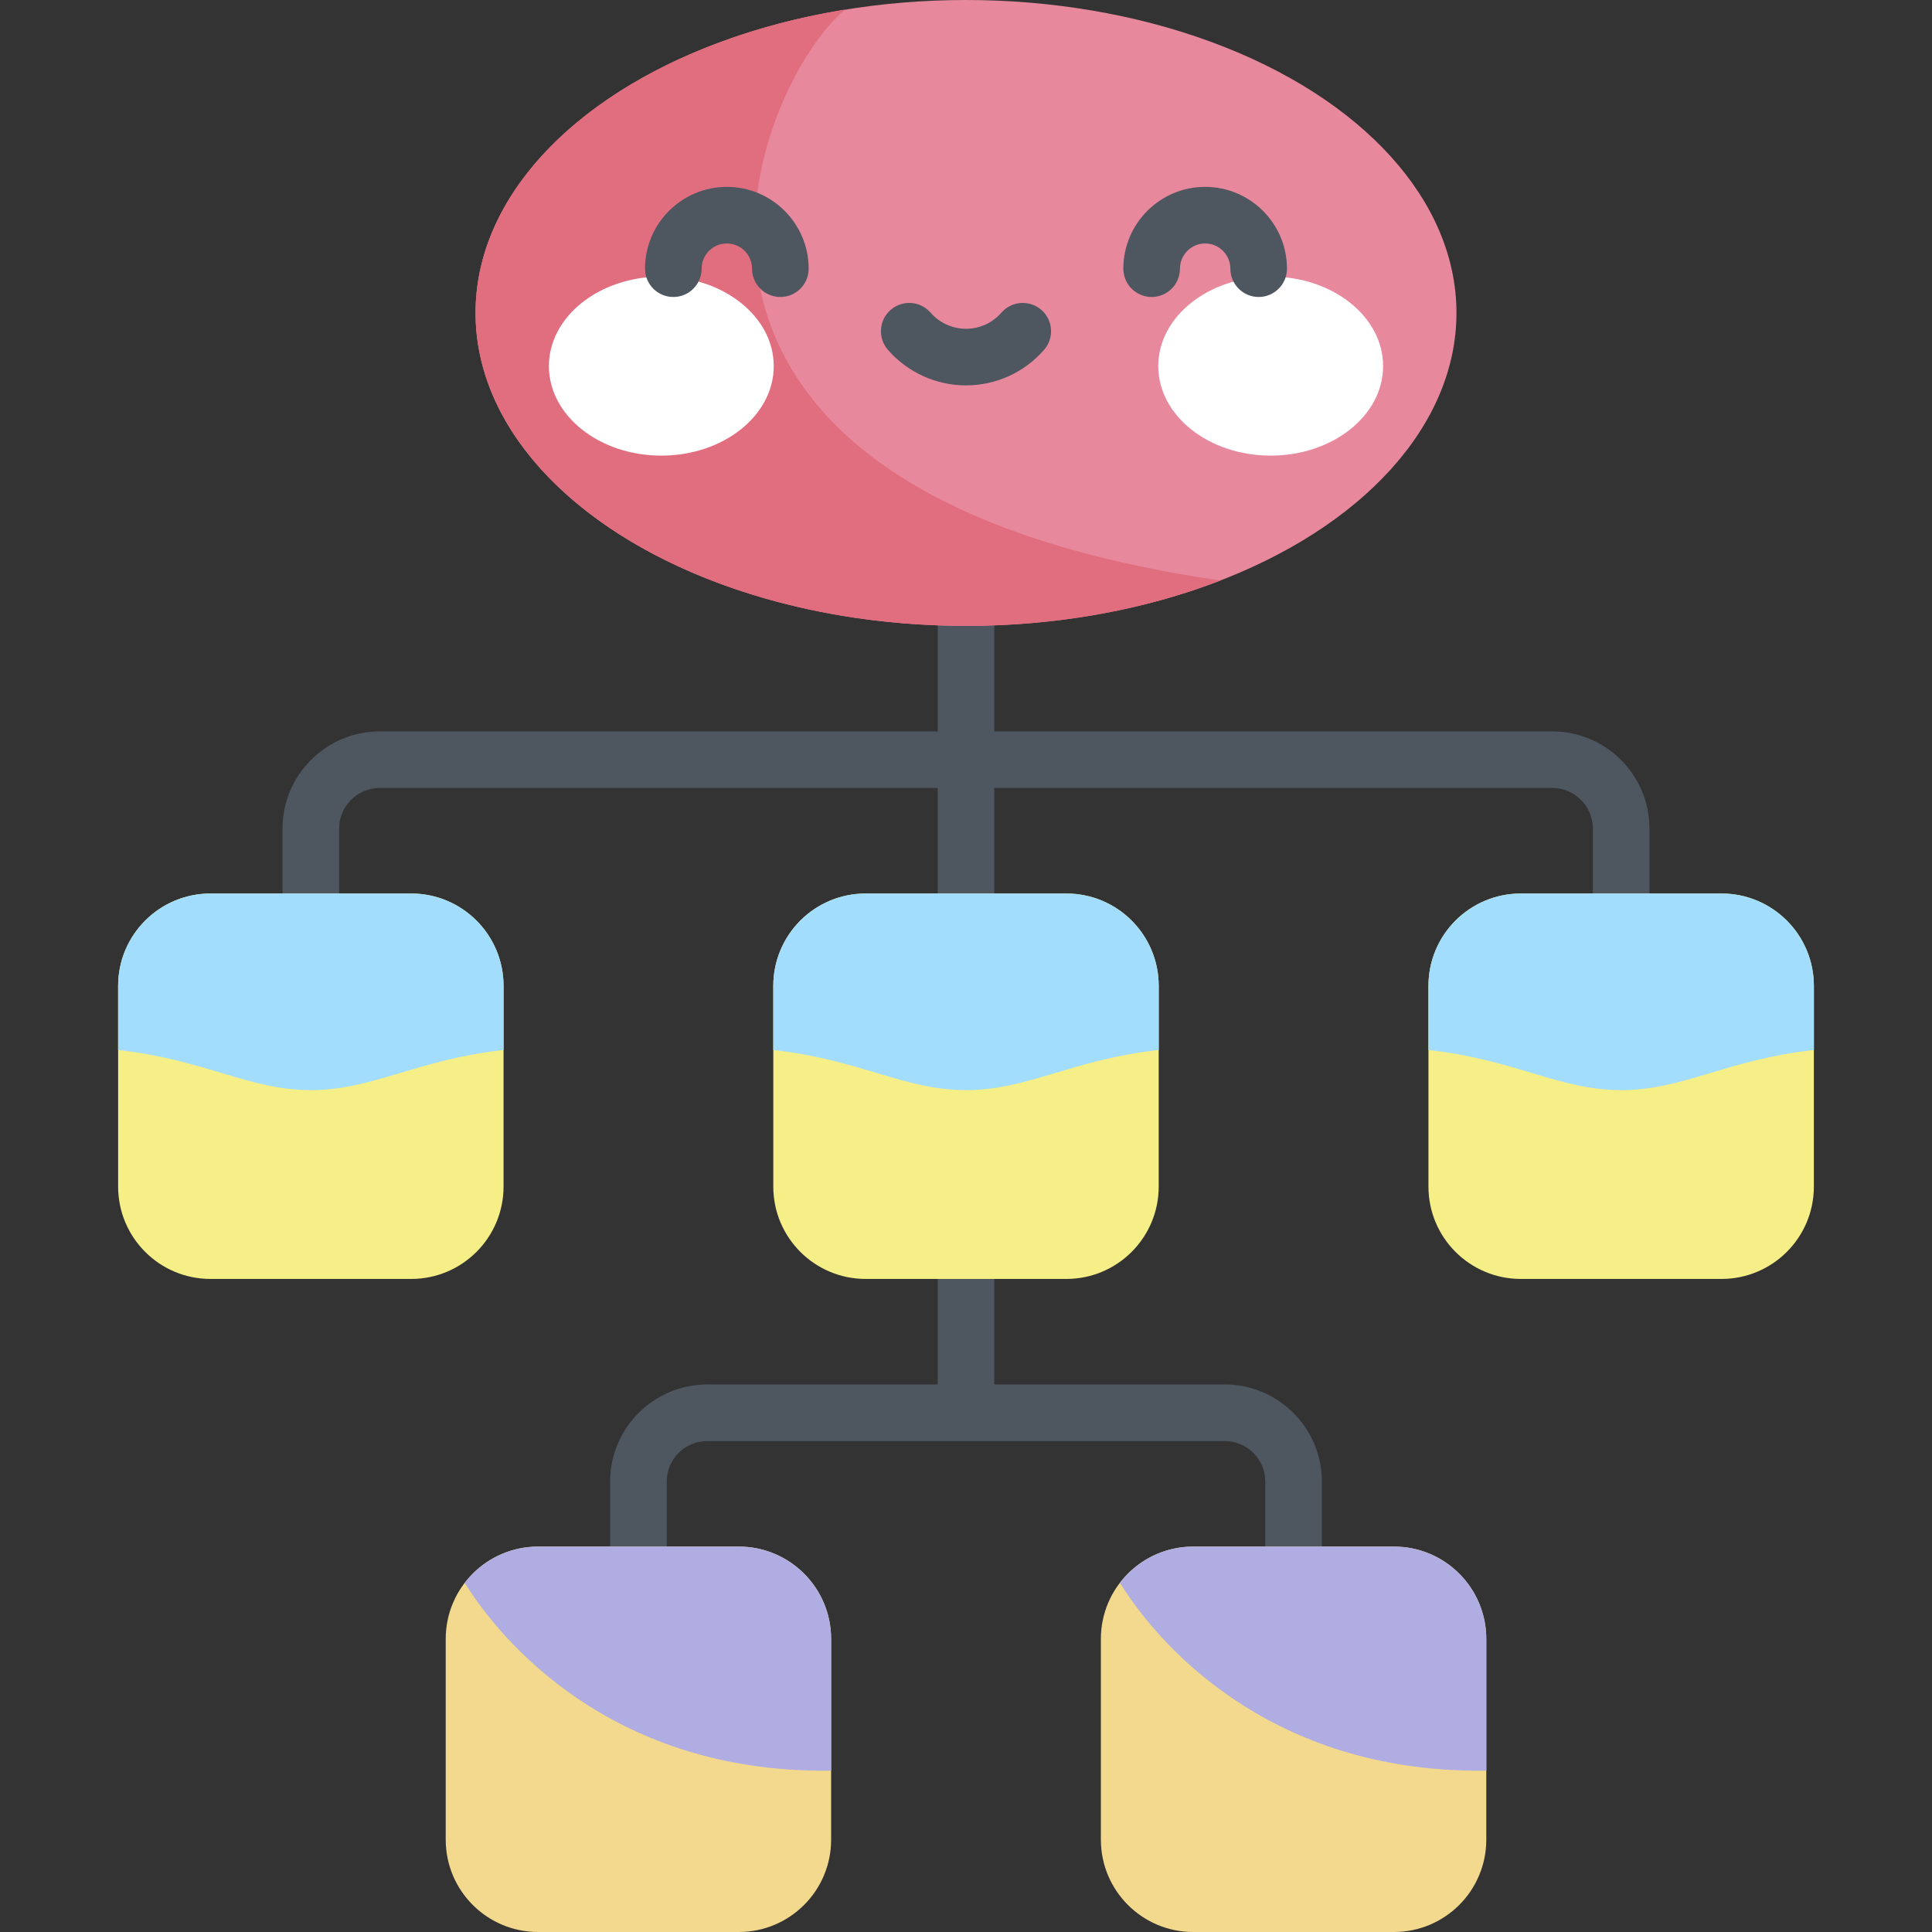 <svg id="Capa_1" enable-background="new 0 0 512 512" height="512" viewBox="0 0 512 512" width="512" xmlns="http://www.w3.org/2000/svg"><rect x="0" y="0" width="512" height="512" fill="#333333" stroke="none"/><g><path d="m411.379 193.828h-147.879v-27.962c0-4.142-3.358-7.5-7.5-7.5s-7.5 3.358-7.5 7.5v27.962h-147.879c-14.196 0-25.745 11.549-25.745 25.746v17.217c0 4.142 3.358 7.5 7.5 7.5s7.5-3.358 7.5-7.5v-17.217c0-5.925 4.82-10.746 10.745-10.746h147.879v27.962c0 4.142 3.358 7.5 7.5 7.5s7.5-3.358 7.5-7.5v-27.962h147.879c5.925 0 10.745 4.82 10.745 10.746v17.217c0 4.142 3.358 7.5 7.5 7.5s7.5-3.358 7.5-7.5v-17.217c.001-14.197-11.549-25.746-25.745-25.746z" fill="#4e5660"/><path d="m324.567 366.895h-61.067v-27.962c0-4.142-3.358-7.5-7.5-7.5s-7.5 3.358-7.5 7.5v27.962h-61.067c-14.196 0-25.746 11.549-25.746 25.745v17.217c0 4.142 3.358 7.5 7.5 7.5s7.5-3.358 7.5-7.5v-17.217c0-5.925 4.82-10.745 10.746-10.745h137.134c5.925 0 10.746 4.82 10.746 10.745v17.217c0 4.142 3.358 7.5 7.5 7.5s7.5-3.358 7.5-7.5v-17.217c0-14.196-11.55-25.745-25.746-25.745z" fill="#4e5660"/><path d="m195.782 512h-53.188c-13.518 0-24.477-10.959-24.477-24.477v-53.188c0-13.518 10.959-24.477 24.477-24.477h53.188c13.518 0 24.477 10.959 24.477 24.477v53.188c0 13.518-10.959 24.477-24.477 24.477z" fill="#f2d98d"/><path d="m369.406 512h-53.188c-13.518 0-24.477-10.959-24.477-24.477v-53.188c0-13.518 10.959-24.477 24.477-24.477h53.188c13.518 0 24.477 10.959 24.477 24.477v53.188c.001 13.518-10.958 24.477-24.477 24.477z" fill="#f2d98d"/><path d="m393.884 469.234v-34.899c0-13.518-10.959-24.477-24.477-24.477h-53.188c-7.927 0-14.969 3.771-19.442 9.613 12.364 19.795 42.987 50.569 97.107 49.763z" fill="#b0ade2"/><path d="m282.594 338.933h-53.188c-13.518 0-24.477-10.959-24.477-24.477v-53.188c0-13.518 10.959-24.477 24.477-24.477h53.188c13.518 0 24.477 10.959 24.477 24.477v53.188c0 13.518-10.958 24.477-24.477 24.477z" fill="#f6ee86"/><path d="m256 288.892c16.488 0 27.938-8.073 51.071-10.633v-16.991c0-13.518-10.959-24.477-24.477-24.477h-53.188c-13.518 0-24.477 10.959-24.477 24.477v16.991c23.133 2.56 34.583 10.633 51.071 10.633z" fill="#a2ddfd"/><path d="m108.97 338.933h-53.189c-13.518 0-24.477-10.959-24.477-24.477v-53.188c0-13.518 10.959-24.477 24.477-24.477h53.188c13.518 0 24.477 10.959 24.477 24.477v53.188c.001 13.518-10.958 24.477-24.476 24.477z" fill="#f6ee86"/><path d="m82.375 288.892c16.488 0 27.938-8.073 51.071-10.633v-16.991c0-13.518-10.959-24.477-24.477-24.477h-53.188c-13.518 0-24.477 10.959-24.477 24.477v16.991c23.134 2.56 34.583 10.633 51.071 10.633z" fill="#a2ddfd"/><path d="m403.03 338.933h53.188c13.518 0 24.477-10.959 24.477-24.477v-53.188c0-13.518-10.959-24.477-24.477-24.477h-53.188c-13.518 0-24.477 10.959-24.477 24.477v53.188c0 13.518 10.959 24.477 24.477 24.477z" fill="#f6ee86"/><path d="m429.625 288.892c-16.488 0-27.938-8.073-51.071-10.633v-16.991c0-13.518 10.959-24.477 24.477-24.477h53.188c13.518 0 24.477 10.959 24.477 24.477v16.991c-23.134 2.56-34.583 10.633-51.071 10.633z" fill="#a2ddfd"/><ellipse cx="256" cy="82.933" fill="#e7889d" rx="129.978" ry="82.933"/><path d="m223.959 2.542c-56.289 9.106-97.937 41.644-97.937 80.391 0 45.803 58.193 82.933 129.978 82.933 24.694 0 47.78-4.394 67.442-12.024-170.064-24.721-122.335-132.424-99.483-151.3z" fill="#e16e7e"/><g><g fill="#fff"><ellipse cx="175.258" cy="97.021" rx="29.792" ry="23.725"/><ellipse cx="336.742" cy="97.021" rx="29.792" ry="23.725"/></g><g fill="#4e5660"><path d="m206.801 78.704c-4.142 0-7.5-3.358-7.5-7.5 0-3.684-2.997-6.681-6.681-6.681s-6.68 2.997-6.68 6.681c0 4.142-3.358 7.5-7.5 7.5s-7.5-3.358-7.5-7.5c0-11.955 9.726-21.681 21.68-21.681 11.955 0 21.681 9.726 21.681 21.681 0 4.142-3.358 7.5-7.5 7.5z"/><path d="m333.56 78.704c-4.142 0-7.5-3.358-7.5-7.5 0-3.684-2.997-6.681-6.68-6.681-3.684 0-6.681 2.997-6.681 6.681 0 4.142-3.358 7.5-7.5 7.5s-7.5-3.358-7.5-7.5c0-11.955 9.726-21.681 21.681-21.681s21.68 9.726 21.68 21.681c0 4.142-3.358 7.5-7.5 7.5z"/><path d="m256 102.131c-7.932 0-15.476-3.435-20.696-9.425-2.722-3.122-2.396-7.86.726-10.581 3.122-2.722 7.86-2.397 10.581.726 2.371 2.72 5.793 4.28 9.388 4.28s7.017-1.56 9.388-4.28c2.722-3.123 7.459-3.448 10.581-.726 3.123 2.721 3.448 7.459.726 10.581-5.218 5.989-12.762 9.425-20.694 9.425z"/></g></g><path d="m220.259 469.234v-34.899c0-13.518-10.959-24.477-24.477-24.477h-53.188c-7.926 0-14.969 3.771-19.442 9.613 12.364 19.795 42.988 50.569 97.107 49.763z" fill="#b0ade2"/></g></svg>